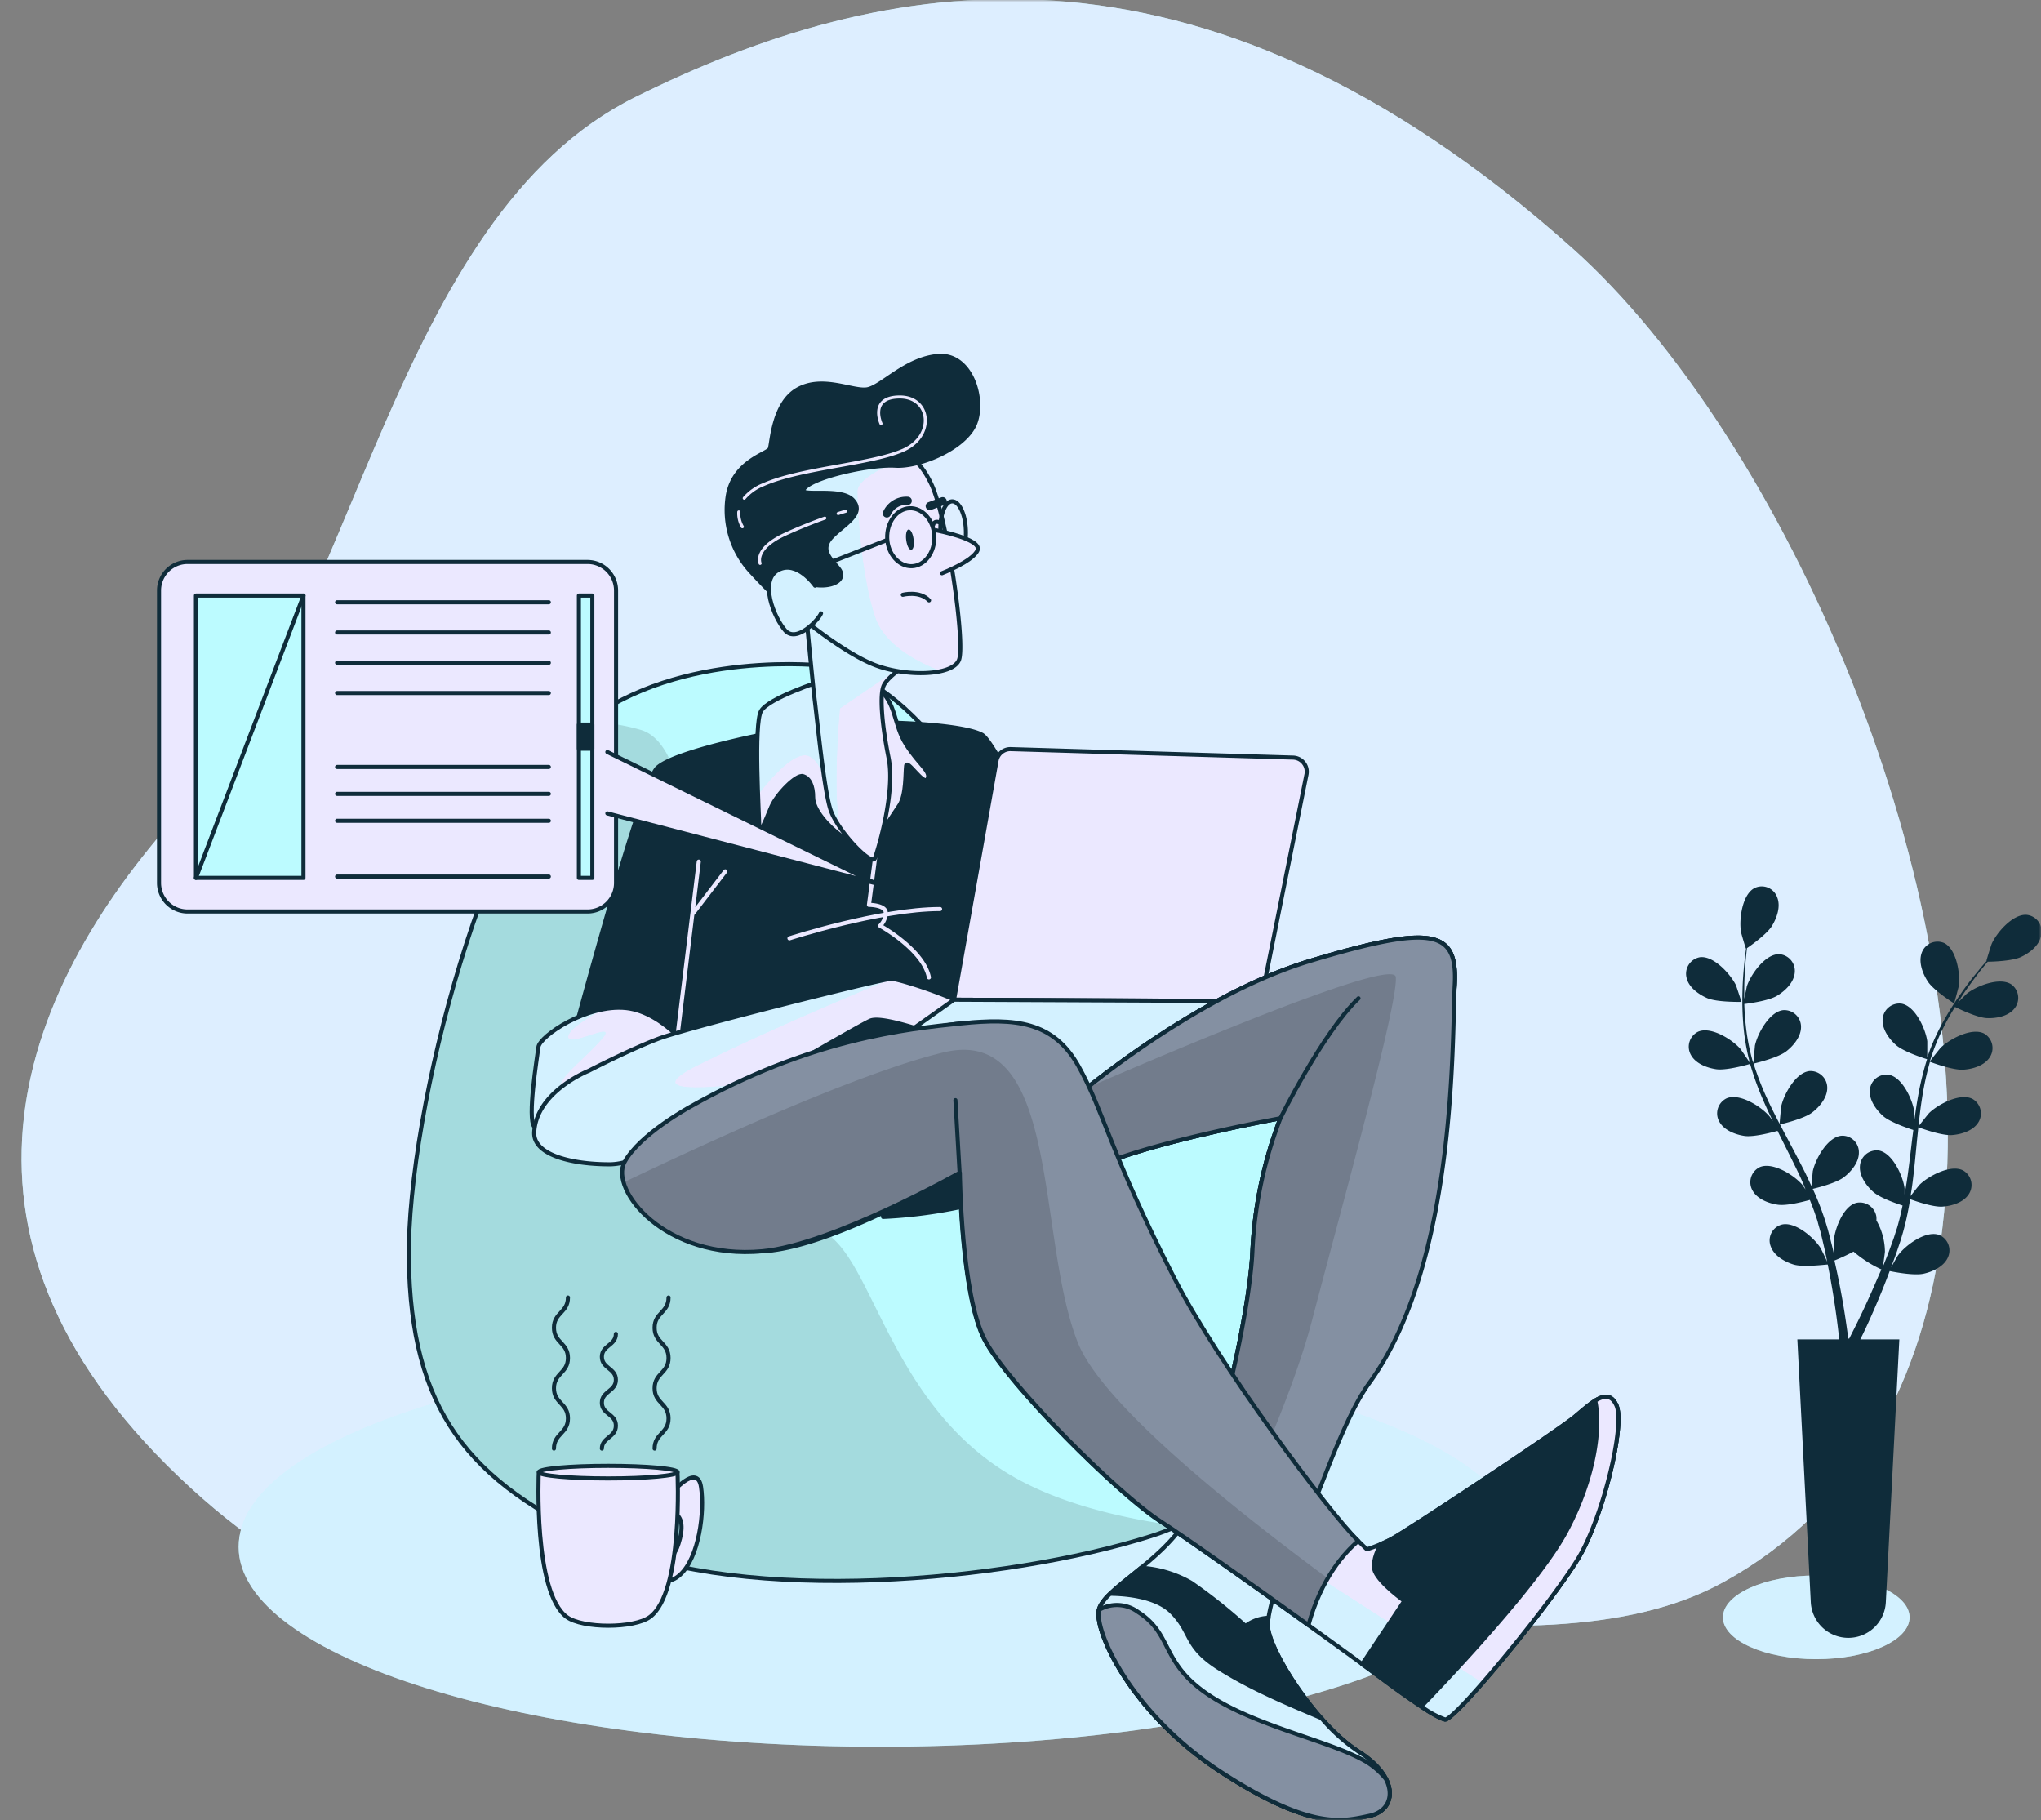 <svg xmlns="http://www.w3.org/2000/svg" width="499" height="445" fill="none"><rect width="100%" height="100%" fill="#808080" stroke="none"/><mask id="a" width="499" height="445" x="0" y="0" maskUnits="userSpaceOnUse" style="mask-type:alpha"><path fill="#C4C4C4" d="M0 0h499v445H0z"/></mask><g mask="url(#a)"><path fill="#BCFBFF" d="M474.867 300.348c10.203-83.272-39.201-193.96-90.433-239.654C291.969-21.828 215.148-5.87 155.405 23.688 95.662 53.246 87.109 151.904 45.862 196.548c-41.247 44.644-64.735 104.687-2.128 164.471 62.608 59.784 113.09 29.394 178.534 25.616 65.445-3.778 152.209 26.052 199.144.095 32.804-18.113 48.954-49.567 53.455-86.382Z"/><path fill="#EBE8FF" d="M474.867 300.348c10.203-83.272-39.201-193.96-90.433-239.654C291.969-21.828 215.148-5.87 155.405 23.688 95.662 53.246 87.109 151.904 45.862 196.548c-41.247 44.644-64.735 104.687-2.128 164.471 62.608 59.784 113.09 29.394 178.534 25.616 65.445-3.778 152.209 26.052 199.144.095 32.804-18.113 48.954-49.567 53.455-86.382Z" opacity=".7"/><path fill="#BCFBFF" d="M215.134 426.996c86.594 0 156.792-21.869 156.792-48.845s-70.198-48.845-156.792-48.845c-86.593 0-156.791 21.869-156.791 48.845s70.198 48.845 156.791 48.845Z"/><path fill="#EBE8FF" d="M215.134 426.996c86.594 0 156.792-21.869 156.792-48.845s-70.198-48.845-156.792-48.845c-86.593 0-156.791 21.869-156.791 48.845s70.198 48.845 156.791 48.845Z" opacity=".5"/><path fill="#BCFBFF" d="M201.89 162.775s-35.532-4.214-58.911 14.022c-23.379 18.237-43.485 94.444-43.02 130.944.463 36.501 14.035 54.71 48.162 69.66 34.127 14.949 97.703 9.357 133.236-1.869 35.532-11.226 47.221-50.468 46.758-71.528-.464-21.06-23.843-45.353-31.795-50.468-7.952-5.115-30.39-15.891-41.602-32.736-11.212-16.845-27.594-53.346-52.828-58.025Z"/><path fill="#000" d="M287.877 373.009c-13.436-1.815-29.367-5.456-41.425-12.781-25.466-15.454-31.822-44.562-40.92-55.474-9.098-10.912-25.466-9.998-32.736-21.824-7.27-11.826 4.542-99.108-16.368-104.564a47.571 47.571 0 0 0-13.054-1.869c-.122.109-.272.191-.395.3-23.379 18.237-43.485 94.444-43.02 130.944.463 36.501 14.035 54.71 48.162 69.66 34.127 14.949 97.703 9.357 133.236-1.869a56.362 56.362 0 0 0 6.52-2.523Z" opacity=".13"/><path stroke="#0F2C3A" stroke-linecap="round" stroke-linejoin="round" d="M201.89 162.775s-35.532-4.214-58.911 14.022c-23.379 18.237-43.485 94.444-43.02 130.944.463 36.501 14.035 54.71 48.162 69.66 34.127 14.949 97.703 9.357 133.236-1.869 35.532-11.226 47.221-50.468 46.758-71.528-.464-21.06-23.843-45.353-31.795-50.468-7.952-5.115-30.39-15.891-41.602-32.736-11.212-16.845-27.594-53.346-52.828-58.025Z"/><path fill="#0F2C3A" stroke="#0F2C3A" stroke-linecap="round" stroke-linejoin="round" d="M187.895 179.252s-23.188 4.433-27.28 8.525c-4.092 4.092-21.142 68.2-21.142 68.2a25.38 25.38 0 0 1 14.322.682c6.82 2.728 7.502 9.889 8.184 13.299.548 4.073.889 8.17 1.023 12.276 0 0 68.923-6.151 83.586-9.548 14.663-3.396 36.978-4.978 36.978-4.978s-37.701-85.032-43.498-88.101c-5.797-3.069-30.008-3.41-33.418-2.728-3.41.682-18.755 2.373-18.755 2.373Z"/><path stroke="#EBE8FF" stroke-linecap="round" stroke-linejoin="round" d="m165.048 258.024 5.797-47.399M169.481 223.242l7.843-10.231M193.01 229.379s22.165-7.16 36.828-7.16"/><path stroke="#EBE8FF" stroke-linecap="round" stroke-linejoin="round" d="m213.934 209.833-1.487 11.363s3.751 0 4.092 1.705a4.514 4.514 0 0 1-1.364 3.41s10.571 5.796 11.935 12.616"/><path fill="#EBE8FF" d="M200.622 166.54s-12.727 4.092-14.554 7.27c-1.828 3.178-.45 25.466-.45 28.194 0 2.728 1.595-1.596 2.959-4.774s6.138-7.966 7.721-7.502c1.582.464 2.509 2.264 2.509 5.224 0 2.96 3.629 7.052 6.82 9.316 3.192 2.264 6.138 4.556 6.138 4.556s6.589-9.548 8.184-12.058c1.596-2.51 1.364-7.72 1.583-9.548.218-1.828 4.324 5.006 5.237 3.192.914-1.814-2.046-3.41-5.237-8.416-3.192-5.006-2.265-10.23-7.039-13.872-4.774-3.642-10.23-2.51-13.871-1.582Z"/><path fill="#BCFBFF" d="M186.068 173.796c-1.201 2.128-1.01 12.74-.737 20.46 2.905-3.737 8.893-10.802 12.358-9.466 4.419 1.705 6.111 14.268 6.111 14.268l-2.988-32.518h-.19s-12.727 4.092-14.554 7.256Z"/><path fill="#EBE8FF" d="M186.068 173.796c-1.201 2.128-1.01 12.74-.737 20.46 2.905-3.737 8.893-10.802 12.358-9.466 4.419 1.705 6.111 14.268 6.111 14.268l-2.988-32.518h-.19s-12.727 4.092-14.554 7.256Z" opacity=".5"/><path stroke="#0F2C3A" stroke-linecap="round" stroke-linejoin="round" d="M200.622 166.54s-12.727 4.092-14.554 7.27c-1.828 3.178-.45 25.466-.45 28.194 0 2.728 1.595-1.596 2.959-4.774s6.138-7.966 7.721-7.502c1.582.464 2.509 2.264 2.509 5.224 0 2.96 3.629 7.052 6.82 9.316 3.192 2.264 6.138 4.556 6.138 4.556s6.589-9.548 8.184-12.058c1.596-2.51 1.364-7.72 1.583-9.548.218-1.828 4.324 5.006 5.237 3.192.914-1.814-2.046-3.41-5.237-8.416-3.192-5.006-2.265-10.23-7.039-13.872-4.774-3.642-10.23-2.51-13.871-1.582Z"/><path fill="#EBE8FF" d="M170.504 258.705s-7.843-11.253-17.391-12.276c-9.548-1.023-21.142 6.82-21.483 9.548-.341 2.728-2.728 17.392-1.023 19.438 1.705 2.046 8.184 3.751 20.801-.341 12.617-4.092 17.732-9.207 19.096-16.369Z"/><path fill="#BCFBFF" d="M138.6 275.06s-2.728-7.802-1.364-10.517c1.364-2.714 6.82-6.82 10.19-10.912 3.369-4.092-7.953 2.306-8.498 0-.423-1.855 5.988-5.565 8.511-6.942-7.938 1.527-15.536 7.052-15.809 9.248-.341 2.728-2.728 17.391-1.023 19.437.873 1.05 3.042 2.018 6.657 2.141a44.968 44.968 0 0 0 1.336-2.455Z"/><path fill="#EBE8FF" d="M138.6 275.06s-2.728-7.802-1.364-10.517c1.364-2.714 6.82-6.82 10.19-10.912 3.369-4.092-7.953 2.306-8.498 0-.423-1.855 5.988-5.565 8.511-6.942-7.938 1.527-15.536 7.052-15.809 9.248-.341 2.728-2.728 17.391-1.023 19.437.873 1.05 3.042 2.018 6.657 2.141a44.968 44.968 0 0 0 1.336-2.455Z" opacity=".5"/><path stroke="#0F2C3A" stroke-linecap="round" stroke-linejoin="round" d="M170.504 258.705s-7.843-11.253-17.391-12.276c-9.548-1.023-21.142 6.82-21.483 9.548-.341 2.728-2.728 17.392-1.023 19.438 1.705 2.046 8.184 3.751 20.801-.341 12.617-4.092 17.732-9.207 19.096-16.369Z"/><path fill="#EBE8FF" d="M143.906 261.775s-12.794 5.074-13.299 15.004c-.286 5.456 8.866 7.843 18.414 7.843 9.548 0 23.188-11.935 32.054-17.05 8.866-5.115 29.326-17.05 31.713-18.074 2.387-1.023 10.571 1.706 13.981 2.729a46.166 46.166 0 0 0 9.889 1.023s4.774 7.502 7.161 7.502c2.387 0-5.115-11.254-6.138-13.641-1.023-2.387-17.732-7.843-19.778-7.843-2.046 0-49.786 11.936-56.947 14.664-7.161 2.728-17.05 7.843-17.05 7.843Z"/><path fill="#BCFBFF" d="M170.654 260.356c19.492-9.753 47.249-21.088 47.249-21.088-2.046 0-49.786 11.936-56.947 14.664-7.161 2.728-17.05 7.843-17.05 7.843s-12.794 5.074-13.299 15.004c-.286 5.456 8.866 7.843 18.414 7.843 9.548 0 23.188-11.935 32.054-17.05l5.375-3.11c-13.027 1.65-30.445 3.205-15.796-4.106Z"/><path fill="#EBE8FF" d="M170.654 260.356c19.492-9.753 47.249-21.088 47.249-21.088-2.046 0-49.786 11.936-56.947 14.664-7.161 2.728-17.05 7.843-17.05 7.843s-12.794 5.074-13.299 15.004c-.286 5.456 8.866 7.843 18.414 7.843 9.548 0 23.188-11.935 32.054-17.05l5.375-3.11c-13.027 1.65-30.445 3.205-15.796-4.106Z" opacity=".5"/><path stroke="#0F2C3A" stroke-linecap="round" stroke-linejoin="round" d="M143.906 261.775s-12.794 5.074-13.299 15.004c-.286 5.456 8.866 7.843 18.414 7.843 9.548 0 23.188-11.935 32.054-17.05 8.866-5.115 29.326-17.05 31.713-18.074 2.387-1.023 10.571 1.706 13.981 2.729a46.166 46.166 0 0 0 9.889 1.023s4.774 7.502 7.161 7.502c2.387 0-5.115-11.254-6.138-13.641-1.023-2.387-17.732-7.843-19.778-7.843-2.046 0-49.786 11.936-56.947 14.664-7.161 2.728-17.05 7.843-17.05 7.843Z"/><path fill="#EBE8FF" stroke="#0F2C3A" stroke-linecap="round" stroke-linejoin="round" d="m243.642 185.936-10.394 58.447 75.02.341 11.158-55.433a3.446 3.446 0 0 0-.696-2.798 3.444 3.444 0 0 0-2.578-1.294l-69.018-2.073a3.435 3.435 0 0 0-3.492 2.81v0Z"/><path fill="#EBE8FF" d="m233.248 244.383-36.528 25.835 83.545-2.387 28.003-23.107-75.02-.341Z"/><path fill="#BCFBFF" d="m233.248 244.383-36.528 25.835 83.545-2.387 28.003-23.107-75.02-.341Z"/><path fill="#EBE8FF" d="m233.248 244.383-36.528 25.835 83.545-2.387 28.003-23.107-75.02-.341Z" opacity=".5"/><path stroke="#0F2C3A" stroke-linecap="round" stroke-linejoin="round" d="m233.248 244.383-36.528 25.835 83.545-2.387 28.003-23.107-75.02-.341Z"/><path fill="#EBE8FF" d="M260.869 269.958s30.008-26.257 59.675-35.123c29.667-8.866 35.805-7.502 35.123 5.797-.682 13.299-15.004 82.863-24.552 100.595s-21.483 50.128-21.142 56.266c.341 6.138 11.935 24.211 22.165 30.69 10.23 6.479 9.207 14.322 2.728 15.686-6.479 1.364-13.981 3.751-36.146-10.571s-31.372-34.782-30.008-39.897c1.364-5.115 15.686-11.935 21.483-22.165 5.797-10.231 15.345-48.423 16.027-65.814a103.37 103.37 0 0 1 6.82-32.054s-37.51 6.82-48.422 13.64l-3.751-17.05Z"/><path fill="#BCFBFF" d="M260.869 269.958s30.008-26.257 59.675-35.123c29.667-8.866 35.805-7.502 35.123 5.797-.682 13.299-15.004 82.863-24.552 100.595s-21.483 50.128-21.142 56.266c.341 6.138 11.935 24.211 22.165 30.69 10.23 6.479 9.207 14.322 2.728 15.686-6.479 1.364-13.981 3.751-36.146-10.571s-31.372-34.782-30.008-39.897c1.364-5.115 15.686-11.935 21.483-22.165 5.797-10.231 15.345-48.423 16.027-65.814a103.37 103.37 0 0 1 6.82-32.054s-37.51 6.82-48.422 13.64l-3.751-17.05Z"/><path fill="#EBE8FF" d="M260.869 269.958s30.008-26.257 59.675-35.123c29.667-8.866 35.805-7.502 35.123 5.797-.682 13.299-15.004 82.863-24.552 100.595s-21.483 50.128-21.142 56.266c.341 6.138 11.935 24.211 22.165 30.69 10.23 6.479 9.207 14.322 2.728 15.686-6.479 1.364-13.981 3.751-36.146-10.571s-31.372-34.782-30.008-39.897c1.364-5.115 15.686-11.935 21.483-22.165 5.797-10.231 15.345-48.423 16.027-65.814a103.37 103.37 0 0 1 6.82-32.054s-37.51 6.82-48.422 13.64l-3.751-17.05Z" opacity=".5"/><path stroke="#0F2C3A" stroke-linecap="round" stroke-linejoin="round" d="M260.869 269.958s30.008-26.257 59.675-35.123c29.667-8.866 35.805-7.502 35.123 5.797-.682 13.299-15.004 82.863-24.552 100.595s-21.483 50.128-21.142 56.266c.341 6.138 11.935 24.211 22.165 30.69 10.23 6.479 9.207 14.322 2.728 15.686-6.479 1.364-13.981 3.751-36.146-10.571s-31.372-34.782-30.008-39.897c1.364-5.115 15.686-11.935 21.483-22.165 5.797-10.231 15.345-48.423 16.027-65.814a103.37 103.37 0 0 1 6.82-32.054s-37.51 6.82-48.422 13.64l-3.751-17.05Z"/><path fill="#EBE8FF" stroke="#0F2C3A" stroke-linecap="round" stroke-linejoin="round" d="M290.195 371.236a28.3 28.3 0 0 1-1.445 2.236 35.044 35.044 0 0 1 19.177 7.994 60.235 60.235 0 0 1 4.665 4.514 298.327 298.327 0 0 1 18.523-44.753c9.548-17.732 23.87-87.296 24.552-100.595.682-13.299-5.456-14.663-35.123-5.797-29.667 8.866-59.675 35.123-59.675 35.123l3.751 17.05c10.912-6.82 48.422-13.64 48.422-13.64a103.37 103.37 0 0 0-6.82 32.054c-.682 17.391-10.23 55.583-16.027 65.814Z"/><path fill="#0F2C3A" d="M290.195 371.236a28.3 28.3 0 0 1-1.445 2.236 35.044 35.044 0 0 1 19.177 7.994 60.235 60.235 0 0 1 4.665 4.514c6.534-8.784 13.886-36.487 22.179-47.89 21.428-29.449 20.214-84.159 20.896-97.458.682-13.299-5.456-14.663-35.123-5.797-29.667 8.866-59.675 35.123-59.675 35.123l3.751 17.05c10.912-6.82 48.422-13.64 48.422-13.64a103.37 103.37 0 0 0-6.82 32.054c-.682 17.391-10.23 55.583-16.027 65.814Z"/><path fill="#EBE8FF" d="M290.195 371.236a28.3 28.3 0 0 1-1.445 2.236 35.044 35.044 0 0 1 19.177 7.994 60.235 60.235 0 0 1 4.665 4.514c6.534-8.784 13.886-36.487 22.179-47.89 21.428-29.449 20.214-84.159 20.896-97.458.682-13.299-5.456-14.663-35.123-5.797-29.667 8.866-59.675 35.123-59.675 35.123l3.751 17.05c10.912-6.82 48.422-13.64 48.422-13.64a103.37 103.37 0 0 0-6.82 32.054c-.682 17.391-10.23 55.583-16.027 65.814Z" opacity=".53"/><path fill="#000" d="M341.25 238.832c-.532-4.842-53.278 17.486-75.525 27.116-3.082 2.455-4.856 4.01-4.856 4.01l3.751 17.05c10.912-6.82 48.422-13.64 48.422-13.64a103.37 103.37 0 0 0-6.82 32.054c-.682 17.391-10.23 55.583-16.027 65.813a28.134 28.134 0 0 1-1.445 2.237 38.64 38.64 0 0 1 10.912 2.824c8.17-17.432 16.968-37.715 21.128-53.578 7.502-28.644 21.142-77.748 20.46-83.886Z" opacity=".14"/><path stroke="#0F2C3A" stroke-linecap="round" stroke-linejoin="round" d="M313.042 273.368s10.23-20.8 19.096-29.325"/><path stroke="#0F2C3A" stroke-linecap="round" stroke-linejoin="round" d="M290.195 371.236a28.3 28.3 0 0 1-1.445 2.236 35.044 35.044 0 0 1 19.177 7.994 60.235 60.235 0 0 1 4.665 4.514c6.534-8.784 13.886-36.487 22.179-47.89 21.428-29.449 20.214-84.159 20.896-97.458.682-13.299-5.456-14.663-35.123-5.797-29.667 8.866-59.675 35.123-59.675 35.123l3.751 17.05c10.912-6.82 48.422-13.64 48.422-13.64a103.37 103.37 0 0 0-6.82 32.054c-.682 17.391-10.23 55.583-16.027 65.814Z"/><path fill="#0F2C3A" stroke="#0F2C3A" stroke-linecap="round" stroke-linejoin="round" d="M215.912 297.484a117.306 117.306 0 0 0 32.259-6.07c15.426-5.619-12.631-15.904-23.379-10.284a15.97 15.97 0 0 0-8.88 16.354v0Z"/><path fill="#EBE8FF" d="M171.527 275.415s-10.912 6.138-14.663 12.958c-3.751 6.82 12.386 18.182 29.436 17.5 17.05-.682 48.312-19.205 48.312-19.205s.341 30.008 6.138 40.92c5.797 10.912 32.395 37.51 42.966 44.33 10.571 6.82 46.035 32.395 51.491 36.487 5.456 4.092 15.686 11.594 18.073 11.935 2.387.341 27.28-30.008 33.077-40.238 5.797-10.23 10.912-31.713 8.866-36.487-2.046-4.774-6.138-.682-10.23 2.728-4.092 3.41-41.602 28.303-45.012 30.008a37.53 37.53 0 0 1-5.797 2.387s-30.69-29.326-47.058-51.832-17.732-51.491-23.87-62.403c-6.138-10.912-15.004-15.686-28.303-14.322-13.299 1.364-40.92 8.525-63.426 25.234Z"/><path fill="#BCFBFF" d="M315.811 394.328c9.112 6.52 17.037 12.276 19.396 14.049 5.456 4.092 15.686 11.594 18.073 11.935.846.123 4.529-3.628 9.18-8.961l-39.051-25.125-7.598 8.102Z"/><path fill="#EBE8FF" d="M315.811 394.328c9.112 6.52 17.037 12.276 19.396 14.049 5.456 4.092 15.686 11.594 18.073 11.935.846.123 4.529-3.628 9.18-8.961l-39.051-25.125-7.598 8.102Z" opacity=".5"/><path stroke="#0F2C3A" stroke-linecap="round" stroke-linejoin="round" d="M171.527 275.415s-10.912 6.138-14.663 12.958c-3.751 6.82 12.386 18.182 29.436 17.5 17.05-.682 48.312-19.205 48.312-19.205s.341 30.008 6.138 40.92c5.797 10.912 32.395 37.51 42.966 44.33 10.571 6.82 46.035 32.395 51.491 36.487 5.456 4.092 15.686 11.594 18.073 11.935 2.387.341 27.28-30.008 33.077-40.238 5.797-10.23 10.912-31.713 8.866-36.487-2.046-4.774-6.138-.682-10.23 2.728-4.092 3.41-41.602 28.303-45.012 30.008a37.53 37.53 0 0 1-5.797 2.387s-30.69-29.326-47.058-51.832-17.732-51.491-23.87-62.403c-6.138-10.912-15.004-15.686-28.303-14.322-13.299 1.364-40.92 8.525-63.426 25.234Z"/><path fill="#0F2C3A" d="M332.07 376.692c-7.215-7.039-34.264-43.335-44.944-64.204-15.645-30.581-17.336-41.002-23.474-51.914-6.138-10.912-15.4-11.757-28.644-10.393-13.245 1.364-37.101 3.832-66.29 20.391 0 0-12.276 6.657-16.014 13.477-3.737 6.82 9.916 23.992 33.65 21.824 16.995-1.555 48.313-19.205 48.313-19.205s.341 30.008 6.138 40.92c5.797 10.912 32.395 37.51 42.966 44.33 6.697 4.323 23.406 16.19 36.132 25.329 3.137-11.417 8.771-17.664 12.167-20.555Z"/><path fill="#EBE8FF" d="M332.07 376.692c-7.215-7.039-34.264-43.335-44.944-64.204-15.645-30.581-17.336-41.002-23.474-51.914-6.138-10.912-15.4-11.757-28.644-10.393-13.245 1.364-37.101 3.832-66.29 20.391 0 0-12.276 6.657-16.014 13.477-3.737 6.82 9.916 23.992 33.65 21.824 16.995-1.555 48.313-19.205 48.313-19.205s.341 30.008 6.138 40.92c5.797 10.912 32.395 37.51 42.966 44.33 6.697 4.323 23.406 16.19 36.132 25.329 3.137-11.417 8.771-17.664 12.167-20.555Z" opacity=".53"/><path fill="#000" d="M263.502 328.174c-10.23-25.916-4.092-77.748-32.736-70.928-20.869 4.965-59.13 22.615-78.348 31.822 2.278 7.83 14.826 18.551 33.881 16.805 16.996-1.555 48.313-19.205 48.313-19.205s.341 30.008 6.138 40.92c5.797 10.912 32.395 37.51 42.966 44.33 6.698 4.323 23.407 16.19 36.133 25.329a48.735 48.735 0 0 1 4.76-11.417c-25.398-18.782-55.392-43.184-61.107-57.656Z" opacity=".14"/><path stroke="#0F2C3A" stroke-linecap="round" stroke-linejoin="round" d="m234.612 286.668-1.023-17.732M332.07 376.692c-7.215-7.039-34.264-43.335-44.944-64.204-15.645-30.581-17.336-41.002-23.474-51.914-6.138-10.912-15.4-11.757-28.644-10.393-13.245 1.364-37.101 3.832-66.29 20.391 0 0-12.276 6.657-16.014 13.477-3.737 6.82 9.916 23.992 33.65 21.824 16.995-1.555 48.313-19.205 48.313-19.205s.341 30.008 6.138 40.92c5.797 10.912 32.395 37.51 42.966 44.33 6.697 4.323 23.406 16.19 36.132 25.329 3.137-11.417 8.771-17.664 12.167-20.555Z"/><path fill="#0F2C3A" stroke="#0F2C3A" stroke-linecap="round" stroke-linejoin="round" d="M335.207 408.404c5.456 4.092 15.686 11.594 18.073 11.935 2.387.341 27.28-30.008 33.077-40.238 5.797-10.23 10.912-31.712 8.866-36.486-2.046-4.774-6.138-.682-10.23 2.728-4.092 3.41-41.602 28.302-45.012 30.007-.9.451-1.718.819-2.441 1.133-.982 1.868-2.183 4.76-1.364 6.71 1.364 3.069 7.161 7.161 7.161 7.161l-10.326 15.468 2.196 1.582Z"/><path fill="#EBE8FF" d="M386.357 380.102c5.797-10.23 10.912-31.713 8.866-36.487-1.186-2.728-3.055-2.551-5.224-1.214 1.432 6.369 0 18.659-7.052 31.904-6.288 11.812-25.711 32.736-35.464 42.856a22.884 22.884 0 0 0 5.825 3.179c2.359.341 27.252-30.008 33.049-40.238Z"/><path fill="#BCFBFF" d="m353.621 420.244.301-.15.081-.068a2.9 2.9 0 0 0 .464-.328l.164-.136.395-.327.219-.205.532-.491.327-.314.45-.436.382-.382.382-.382.968-1.023.164-.164.6-.654.246-.26c.709-.777 1.473-1.623 2.264-2.523v-.068l.846-.955-5.961-3.833a566.95 566.95 0 0 1-9.043 9.616l.913.601.137.081.846.532 1.364.778.381.218.382.205.437.218.286.136c.137.068.278.128.423.178l.205.081c.157.066.322.112.491.137a.516.516 0 0 0 .259 0l.095-.082Z"/><path fill="#EBE8FF" d="m353.621 420.244.301-.15.081-.068a2.9 2.9 0 0 0 .464-.328l.164-.136.395-.327.219-.205.532-.491.327-.314.45-.436.382-.382.382-.382.968-1.023.164-.164.6-.654.246-.26c.709-.777 1.473-1.623 2.264-2.523v-.068l.846-.955-5.961-3.833a566.95 566.95 0 0 1-9.043 9.616l.913.601.137.081.846.532 1.364.778.381.218.382.205.437.218.286.136c.137.068.278.128.423.178l.205.081c.157.066.322.112.491.137a.516.516 0 0 0 .259 0l.095-.082Z" opacity=".5"/><path stroke="#0F2C3A" stroke-linecap="round" stroke-linejoin="round" d="M386.357 380.102c5.797-10.23 10.912-31.713 8.866-36.487-1.186-2.728-3.055-2.551-5.224-1.214 1.432 6.369 0 18.659-7.052 31.904-6.288 11.812-25.711 32.736-35.464 42.856a22.884 22.884 0 0 0 5.825 3.179c2.359.341 27.252-30.008 33.049-40.238Z"/><path fill="#0F2C3A" stroke="#0F2C3A" stroke-linecap="round" stroke-linejoin="round" d="M332.138 428.183c-10.23-6.479-21.824-24.553-22.165-30.691a9.7 9.7 0 0 1 .164-2.005 9.755 9.755 0 0 0-5.62 2.005 130.261 130.261 0 0 0-13.299-10.571 27.862 27.862 0 0 0-12.276-3.669c-4.951 4.092-9.548 7.366-10.27 10.148-1.364 5.115 7.843 25.576 30.008 39.898 22.165 14.322 29.667 11.935 36.146 10.571 6.479-1.364 7.542-9.207-2.688-15.686Z"/><path fill="#EBE8FF" d="M332.138 428.182a44.578 44.578 0 0 1-9.084-8.183c-7.038-3.001-16.436-6.82-24.675-11.949-8.866-5.456-6.82-8.866-11.935-13.981-3.928-3.928-11.648-4.433-15.004-4.46a9.427 9.427 0 0 0-2.728 3.778c-1.364 5.115 7.843 25.575 30.008 39.897s29.667 11.935 36.146 10.571c6.479-1.364 7.502-9.194-2.728-15.673Z"/><path fill="#BCFBFF" d="M332.138 428.182a44.578 44.578 0 0 1-9.084-8.183c-7.038-3.001-16.436-6.82-24.675-11.949-8.866-5.456-6.82-8.866-11.935-13.981-3.928-3.928-11.648-4.433-15.004-4.46a9.427 9.427 0 0 0-2.728 3.778c-1.364 5.115 7.843 25.575 30.008 39.897s29.667 11.935 36.146 10.571c6.479-1.364 7.502-9.194-2.728-15.673Z"/><path fill="#EBE8FF" d="M332.138 428.182a44.578 44.578 0 0 1-9.084-8.183c-7.038-3.001-16.436-6.82-24.675-11.949-8.866-5.456-6.82-8.866-11.935-13.981-3.928-3.928-11.648-4.433-15.004-4.46a9.427 9.427 0 0 0-2.728 3.778c-1.364 5.115 7.843 25.575 30.008 39.897s29.667 11.935 36.146 10.571c6.479-1.364 7.502-9.194-2.728-15.673Z" opacity=".5"/><path stroke="#0F2C3A" stroke-linecap="round" stroke-linejoin="round" d="M332.138 428.182a44.578 44.578 0 0 1-9.084-8.183c-7.038-3.001-16.436-6.82-24.675-11.949-8.866-5.456-6.82-8.866-11.935-13.981-3.928-3.928-11.648-4.433-15.004-4.46a9.427 9.427 0 0 0-2.728 3.778c-1.364 5.115 7.843 25.575 30.008 39.897s29.667 11.935 36.146 10.571c6.479-1.364 7.502-9.194-2.728-15.673Z"/><path fill="#0F2C3A" d="M333.843 430.569c-8.866-5.115-26.939-8.525-38.533-16.368-11.594-7.843-8.525-14.663-17.05-20.119a8.663 8.663 0 0 0-9.548-.545c-1.186 5.319 8.048 25.548 30.008 39.76 21.961 14.213 29.667 11.935 36.146 10.571 4.311-.913 6.179-4.678 3.956-9.002a18.619 18.619 0 0 0-4.979-4.297Z"/><path fill="#EBE8FF" d="M333.843 430.569c-8.866-5.115-26.939-8.525-38.533-16.368-11.594-7.843-8.525-14.663-17.05-20.119a8.663 8.663 0 0 0-9.548-.545c-1.186 5.319 8.048 25.548 30.008 39.76 21.961 14.213 29.667 11.935 36.146 10.571 4.311-.913 6.179-4.678 3.956-9.002a18.619 18.619 0 0 0-4.979-4.297Z" opacity=".53"/><path stroke="#0F2C3A" stroke-linecap="round" stroke-linejoin="round" d="M333.843 430.569c-8.866-5.115-26.939-8.525-38.533-16.368-11.594-7.843-8.525-14.663-17.05-20.119a8.663 8.663 0 0 0-9.548-.545c-1.186 5.319 8.048 25.548 30.008 39.76 21.961 14.213 29.667 11.935 36.146 10.571 4.311-.913 6.179-4.678 3.956-9.002a18.619 18.619 0 0 0-4.979-4.297v0Z"/><path fill="#EBE8FF" stroke="#0F2C3A" stroke-linecap="round" stroke-linejoin="round" d="M163.916 365.343s6.548-7.952 7.475-1.869c.928 6.084-.464 17.296-5.142 21.497-4.679 4.201-7.011-2.332-7.011-2.332l2.81-3.738s2.332 4.679 4.201-2.81c1.868-7.488-3.738-6.547-3.738-6.547l1.405-4.201Z"/><path fill="#EBE8FF" stroke="#0F2C3A" stroke-linecap="round" stroke-linejoin="round" d="M158.91 395.269c-3.873 2.865-16.504 2.865-20.364 0-8.184-6.07-6.82-35.396-6.82-35.396h33.909s1.473 29.326-6.725 35.396Z"/><path stroke="#0F2C3A" stroke-linecap="round" stroke-linejoin="round" d="M135.436 354.117c0-3.682 3.424-3.682 3.424-7.379 0-3.696-3.424-3.696-3.424-7.379 0-3.683 3.424-3.697 3.424-7.393 0-3.696-3.424-3.697-3.424-7.393 0-3.696 3.424-3.696 3.424-7.393M147.153 354.117c0-2.728 3.423-2.728 3.423-5.606 0-2.878-3.423-2.796-3.423-5.606s3.423-2.796 3.423-5.606-3.423-2.81-3.423-5.619c0-2.81 3.423-2.797 3.423-5.607M160.042 354.117c0-3.682 3.41-3.682 3.41-7.379 0-3.696-3.41-3.696-3.41-7.379 0-3.683 3.41-3.697 3.41-7.393 0-3.696-3.41-3.697-3.41-7.393 0-3.696 3.41-3.696 3.41-7.393"/><path fill="#EBE8FF" stroke="#0F2C3A" stroke-linecap="round" stroke-linejoin="round" d="M165.662 359.873c0 .86-7.584 1.542-16.954 1.542-9.371 0-16.955-.682-16.955-1.542 0-.859 7.584-1.541 16.955-1.541 9.37 0 16.954.682 16.954 1.541Z"/><path fill="#EBE8FF" d="M196.966 148.808s1.596 17.227 2.264 22.67c.669 5.442 2.183 21.073 3.751 26.243 1.569 5.17 10.121 14.158 10.912 12.085.791-2.073 5.047-16.136 3.356-24.552-1.692-8.416-2.21-15.604-1.16-17.732 1.051-2.128 4.829-4.515 4.829-4.515a136.872 136.872 0 0 1-12.808-7.461c-6.029-4.01-10.298-8.552-11.144-6.738Z"/><path fill="#BCFBFF" d="m218.858 163.935-1.364-2.646c-2.51-1.364-6.001-3.383-9.316-5.606-6.07-4.092-10.339-8.689-11.185-6.82 0 0 1.596 17.227 2.265 22.669.668 5.443 2.182 21.074 3.751 26.244a17.608 17.608 0 0 0 2.196 4.255c-1.651-10.284.136-28.862.136-28.862l13.517-9.234Z"/><path fill="#EBE8FF" d="m218.858 163.935-1.364-2.646c-2.51-1.364-6.001-3.383-9.316-5.606-6.07-4.092-10.339-8.689-11.185-6.82 0 0 1.596 17.227 2.265 22.669.668 5.443 2.182 21.074 3.751 26.244a17.608 17.608 0 0 0 2.196 4.255c-1.651-10.284.136-28.862.136-28.862l13.517-9.234Z" opacity=".5"/><path stroke="#0F2C3A" stroke-linecap="round" stroke-linejoin="round" d="M196.966 148.808s1.596 17.227 2.264 22.67c.669 5.442 2.183 21.073 3.751 26.243 1.569 5.17 10.121 14.158 10.912 12.085.791-2.073 5.047-16.136 3.356-24.552-1.692-8.416-2.21-15.604-1.16-17.732 1.051-2.128 4.829-4.515 4.829-4.515a136.872 136.872 0 0 1-12.808-7.461c-6.029-4.01-10.298-8.552-11.144-6.738Z"/><path fill="#EBE8FF" d="M196.339 151.304s9.82 8.184 17.35 11.185c7.529 3.001 19.096 2.81 20.746-1.105 1.651-3.915-2.864-34.918-6.752-43.075-3.887-8.157-8.034-8.293-14.895-8.921-6.86-.627-20.582 4.965-22.997 11.594-2.414 6.629.341 16.014 2.333 21.579a40.916 40.916 0 0 0 4.215 8.743Z"/><path fill="#BCFBFF" d="M213.975 150.936c-3.478-10.312-4.351-26.544-4.351-30.868 0-3.341 8.702-7.01 12.671-8.511-2.605-1.609-5.633-1.814-9.548-2.169-6.82-.613-20.582 4.965-22.997 11.594-2.414 6.629.341 16.014 2.333 21.579a40.916 40.916 0 0 0 4.215 8.743s9.82 8.184 17.35 11.185a31.253 31.253 0 0 0 16.368 1.569c-5.388-2.033-13.722-6.234-16.041-13.122Z"/><path fill="#EBE8FF" d="M213.975 150.936c-3.478-10.312-4.351-26.544-4.351-30.868 0-3.341 8.702-7.01 12.671-8.511-2.605-1.609-5.633-1.814-9.548-2.169-6.82-.613-20.582 4.965-22.997 11.594-2.414 6.629.341 16.014 2.333 21.579a40.916 40.916 0 0 0 4.215 8.743s9.82 8.184 17.35 11.185a31.253 31.253 0 0 0 16.368 1.569c-5.388-2.033-13.722-6.234-16.041-13.122Z" opacity=".5"/><path stroke="#0F2C3A" stroke-linecap="round" stroke-linejoin="round" d="M196.339 151.304s9.82 8.184 17.35 11.185c7.529 3.001 19.096 2.81 20.746-1.105 1.651-3.915-2.864-34.918-6.752-43.075-3.887-8.157-8.034-8.293-14.895-8.921-6.86-.627-20.582 4.965-22.997 11.594-2.414 6.629.341 16.014 2.333 21.579a40.916 40.916 0 0 0 4.215 8.743v0Z"/><path stroke="#0F2C3A" stroke-linecap="round" stroke-linejoin="round" d="M228.42 131.076c.164 3.928-2.305 7.216-5.456 7.338-3.151.123-5.906-2.946-6.056-6.82-.15-3.873 2.305-7.215 5.456-7.352 3.151-.136 5.906 2.865 6.056 6.834ZM236.14 129.548c.164 3.929-1.105 7.161-2.823 7.23-1.719.068-3.247-3.056-3.397-6.984-.15-3.928 1.119-7.175 2.837-7.243 1.719-.068 3.233 3.069 3.383 6.997Z"/><path fill="#EBE8FF" d="M228.829 129.63s11.267 2.142 10.176 4.856c-1.092 2.714-8.703 5.647-8.703 5.647"/><path stroke="#0F2C3A" stroke-linecap="round" stroke-linejoin="round" d="M228.829 129.63s11.267 2.142 10.176 4.856c-1.092 2.714-8.703 5.647-8.703 5.647M228.133 128.348s.164-1.364 1.896-.505M216.553 132.14l-20.487 8.061"/><path stroke="#0F2C3A" stroke-linecap="round" stroke-linejoin="round" stroke-width="2" d="M216.826 125.511a5.194 5.194 0 0 1 5.101-3.083M230.466 122.524l-3.151 1.186"/><path stroke="#0F2C3A" stroke-linecap="round" stroke-linejoin="round" d="M220.727 145.398s4.092-1.064 6.411 1.364"/><path fill="#0F2C3A" d="M223.359 131.785c.191 1.364 0 2.537-.559 2.606-.559.068-1.05-.983-1.241-2.36-.191-1.378.068-2.524.573-2.592.505-.068 1.05.982 1.227 2.346Z"/><path fill="#0F2C3A" stroke="#0F2C3A" stroke-linecap="round" stroke-linejoin="round" d="M197.975 140.256s-1.364 2.728 2.483 2.864c3.846.137 6.465-1.732 4.597-4.092-1.869-2.36-4.638-4.569-1.787-7.652 2.85-3.083 8.388-5.674 5.278-9.111-3.11-3.438-14.553-.314-11.689-3.097 2.864-2.782 16.095-5.688 22.042-5.319 5.947.368 17.05-4.242 19.492-10.271 2.441-6.03-.969-17.173-8.962-16.573-7.993.6-13.953 7.68-17.5 8.184-3.546.505-10.816-3.437-16.913 0-6.098 3.437-6.302 13.313-6.82 14.527-.519 1.214-8.785 3.014-10.244 11.376a22.284 22.284 0 0 0 5.756 18.836c3.424 3.724 4.965 5.143 4.965 5.143l9.302-4.815Z"/><path stroke="#EBE8FF" stroke-linecap="round" stroke-linejoin="round" stroke-width=".75" d="M180.625 125.143a6.486 6.486 0 0 0 .873 3.628M215.394 103.55s-2.974-6.506 4.61-6.506c7.584 0 8.675 9.548.818 13.013-7.856 3.464-24.947 4.337-34.168 8.416a11.984 11.984 0 0 0-4.692 3.314M201.658 126.657c-2.728.982-6.261 2.346-9.848 4.01-7.597 3.533-5.974 7.052-5.974 7.052M206.719 124.979s-.669.191-1.801.559"/><path fill="#EBE8FF" d="M199.271 143.175s-4.405-6.357-9.043-3.806c-4.638 2.551-1.037 11.621 1.759 14.772 2.797 3.151 8.184-2.728 8.744-4.201"/><path fill="#BCFBFF" d="M199.271 143.175s-4.405-6.357-9.043-3.806c-4.638 2.551-1.037 11.621 1.759 14.772 2.797 3.151 8.184-2.728 8.744-4.201"/><path fill="#EBE8FF" d="M199.271 143.175s-4.405-6.357-9.043-3.806c-4.638 2.551-1.037 11.621 1.759 14.772 2.797 3.151 8.184-2.728 8.744-4.201" opacity=".5"/><path stroke="#0F2C3A" stroke-linecap="round" stroke-linejoin="round" d="M199.271 143.175s-4.405-6.357-9.043-3.806c-4.638 2.551-1.037 11.621 1.759 14.772 2.797 3.151 8.184-2.728 8.744-4.201"/><path fill="#EBE8FF" stroke="#0F2C3A" stroke-linecap="round" stroke-linejoin="round" d="M143.634 137.378H45.862a6.983 6.983 0 0 0-6.984 6.983v71.474a6.984 6.984 0 0 0 6.984 6.984h97.772a6.983 6.983 0 0 0 6.983-6.984v-71.474a6.982 6.982 0 0 0-6.983-6.983Z"/><path fill="#EBE8FF" d="m148.49 198.84 65.471 17.05-65.471-32.054"/><path stroke="#0F2C3A" stroke-linecap="round" stroke-linejoin="round" d="m148.49 198.84 65.471 17.05-65.471-32.054"/><path fill="#BCFBFF" stroke="#0F2C3A" stroke-linecap="round" stroke-linejoin="round" d="M74.192 145.589H47.908v69.018h26.284v-69.018ZM144.82 145.589h-3.287v69.018h3.287v-69.018Z"/><path fill="#0F2C3A" stroke="#0F2C3A" stroke-linecap="round" stroke-linejoin="round" d="M144.82 177.138h-3.287v5.893h3.287v-5.893Z"/><path stroke="#0F2C3A" stroke-linecap="round" stroke-linejoin="round" d="M82.417 147.226h51.764M82.417 154.619h51.764M82.417 162.025h51.764M82.417 169.418h51.764M82.417 187.491h51.764M82.417 194.066h51.764M82.417 200.64h51.764M82.417 214.28h51.764M47.908 214.594l26.298-69.005"/><path fill="#BCFBFF" d="M444.055 405.595c12.603 0 22.819-4.58 22.819-10.23s-10.216-10.23-22.819-10.23-22.82 4.58-22.82 10.23 10.217 10.23 22.82 10.23Z"/><path fill="#EBE8FF" d="M444.055 405.595c12.603 0 22.819-4.58 22.819-10.23s-10.216-10.23-22.819-10.23-22.82 4.58-22.82 10.23 10.217 10.23 22.82 10.23Z" opacity=".5"/><path fill="#0F2C3A" d="M417.361 243.988c2.442 1.064 8.416.927 8.416.927s-1.282-3.914-1.364-4.092c-1.364-2.728-5.456-7.27-8.825-6.82a4.103 4.103 0 0 0-2.716 1.82 4.09 4.09 0 0 0-.517 3.227c.505 2.292 2.919 4.024 5.006 4.938Z"/><path fill="#0F2C3A" d="M495.6 223.651c-3.382-.355-7.406 4.269-8.647 7.052-.109.245-1.364 4.187-1.283 4.187h.069c-.641.723-1.364 1.514-2.033 2.387a75.055 75.055 0 0 0-4.283 5.592 70.485 70.485 0 0 0-4.433 7.066 52.524 52.524 0 0 0-3.792 8.539.286.286 0 0 0 0 .109v-4.01c-.395-3.001-2.919-8.607-6.274-9.221a4.083 4.083 0 0 0-3.144.886 4.098 4.098 0 0 0-1.494 2.906c-.191 2.387 1.542 4.787 3.233 6.302 1.91 1.705 7.202 3.355 7.625 3.478a73.741 73.741 0 0 0-2.237 9.248c-.327 1.827-.587 3.669-.846 5.524v-1.746c-.395-3.015-2.919-8.607-6.261-9.221a4.106 4.106 0 0 0-3.148.876 4.116 4.116 0 0 0-1.054 1.295 4.108 4.108 0 0 0-.449 1.608c-.191 2.4 1.542 4.787 3.233 6.301 1.691 1.514 6.206 3.042 7.406 3.424-.081.709-.177 1.364-.272 2.128-.41 3.41-.792 6.82-1.283 10.162a128.127 128.127 0 0 1-.586 3.464v-1.5c-.396-3.015-2.919-8.607-6.274-9.235a4.105 4.105 0 0 0-3.145.887 4.094 4.094 0 0 0-1.493 2.905c-.191 2.401 1.541 4.788 3.233 6.302 1.691 1.514 5.769 2.892 7.188 3.342a88.177 88.177 0 0 1-.791 3.478c-.218.764-.382 1.514-.641 2.264-.259.75-.478 1.501-.723 2.237-.505 1.364-1.023 2.865-1.555 4.215-.368.955-.737 1.855-1.091 2.728.177-1.173.491-3.465.491-3.656a15.645 15.645 0 0 0-2.087-7.611 6.55 6.55 0 0 0 0-.886 4.101 4.101 0 0 0-1.72-2.777 4.092 4.092 0 0 0-3.204-.633c-3.288.873-5.374 6.642-5.538 9.67 0 .191.109 2.142.204 3.37l-.491-2.142a215.784 215.784 0 0 0-1.145-4.447c-.232-.75-.45-1.5-.682-2.25-.232-.75-.532-1.528-.791-2.305-.655-1.774-1.364-3.547-2.197-5.32 1.283-.3 5.784-1.446 7.598-2.837 1.814-1.391 3.71-3.642 3.683-6.043a4.022 4.022 0 0 0-1.257-3.012 4.007 4.007 0 0 0-3.081-1.08c-3.396.369-6.329 5.756-6.943 8.73 0 .191-.231 2.373-.327 3.574a109.95 109.95 0 0 0-1.473-3.178c-1.514-3.042-3.137-6.07-4.747-9.112-.504-.927-.982-1.855-1.459-2.796.45-.096 5.838-1.364 7.856-2.905 1.801-1.364 3.711-3.642 3.697-6.043a4.103 4.103 0 0 0-.334-1.628 4.103 4.103 0 0 0-2.372-2.23 4.092 4.092 0 0 0-1.645-.234c-3.383.368-6.316 5.756-6.929 8.73 0 .218-.328 3.369-.369 4.173-1.064-2.059-2.1-4.092-3.055-6.178a71.434 71.434 0 0 1-3.315-8.566c.205 0 5.838-1.364 7.912-2.919 1.8-1.364 3.71-3.642 3.696-6.043a4.103 4.103 0 0 0-.334-1.628 4.103 4.103 0 0 0-2.371-2.23 4.097 4.097 0 0 0-1.646-.234c-3.383.368-6.315 5.756-6.929 8.73 0 .245-.355 3.628-.368 4.242 0-.178-.123-.341-.178-.519a51.529 51.529 0 0 1-1.718-9.056c-.191-1.678-.273-3.315-.328-4.897 1.078-.123 5.961-.778 7.993-2.005 2.033-1.228 4.092-3.206 4.338-5.606a4.097 4.097 0 0 0-3.874-4.57c-3.41 0-6.915 5.033-7.857 7.911 0 .164-.382 1.815-.613 3.029v-2.142c0-2.564.163-4.924.327-7.011.109-1.187.218-2.251.341-3.26.982-.668 4.91-3.451 6.124-5.456 1.214-2.005 2.155-4.733 1.269-6.956a4.02 4.02 0 0 0-2.258-2.381 4.008 4.008 0 0 0-3.28.103c-3.028 1.555-3.819 7.638-3.328 10.639 0 .259 1.186 4.228 1.241 4.201-.123.955-.259 1.992-.382 3.11-.204 2.087-.423 4.447-.477 7.038a72.652 72.652 0 0 0 .191 8.334c.245 3.109.766 6.19 1.555 9.207a.25.25 0 0 0 0 .109c-.532-.832-2.115-3.137-2.251-3.3-1.991-2.306-7.175-5.566-10.312-4.242a4.086 4.086 0 0 0-2.137 2.468 4.091 4.091 0 0 0 .35 3.247c1.16 2.114 3.929 3.151 6.179 3.478 2.524.368 7.857-1.173 8.28-1.296a72.57 72.57 0 0 0 3.232 8.934 120.904 120.904 0 0 0 2.347 5.074c-.492-.709-.928-1.364-.996-1.364-1.992-2.291-7.188-5.565-10.312-4.242a4.1 4.1 0 0 0-2.144 2.475 4.092 4.092 0 0 0 .357 3.254c1.16 2.101 3.928 3.151 6.165 3.478 2.237.328 6.82-.9 8.062-1.241.313.641.627 1.282.954 1.923 1.542 3.083 3.097 6.138 4.529 9.18a46.416 46.416 0 0 1 1.364 3.233 25.246 25.246 0 0 0-.859-1.241c-1.992-2.292-7.189-5.566-10.312-4.243a4.09 4.09 0 0 0-2.305 4.139c.061.56.238 1.102.518 1.59 1.159 2.101 3.928 3.137 6.165 3.465 2.237.327 6.411-.778 7.843-1.173.437 1.118.887 2.237 1.255 3.342.246.75.532 1.459.723 2.237.191.777.423 1.514.641 2.264.341 1.459.709 2.96 1.023 4.378.218.996.409 1.937.6 2.892-.491-1.078-1.5-3.151-1.596-3.315-1.623-2.578-6.26-6.601-9.548-5.756a4 4 0 0 0-2.526 2.103 4.001 4.001 0 0 0-.106 3.285c.818 2.251 3.396 3.697 5.565 4.365 2.401.723 7.693 0 8.348 0 .313 1.582.613 3.123.859 4.583.9 5.047 1.446 9.289 1.787 12.276 0 .532.109.996.163 1.446h-10.243l3.287 64.244a9.194 9.194 0 0 0 9.18 8.716 9.178 9.178 0 0 0 9.166-8.716l3.301-64.244h-9.548c.068-.15.136-.287.218-.437 1.364-2.728 3.124-6.656 5.088-11.444.614-1.514 1.255-3.15 1.882-4.828.641.136 5.879 1.2 8.32.641 2.224-.491 4.897-1.746 5.893-3.928a4.095 4.095 0 0 0-.817-4.671 4.099 4.099 0 0 0-1.406-.908c-3.233-1.078-8.184 2.591-9.958 5.033-.109.136-1.077 1.841-1.677 2.919.245-.696.504-1.364.764-2.073.518-1.364.982-2.81 1.5-4.338.218-.736.45-1.487.668-2.25.219-.764.41-1.569.614-2.36a82.15 82.15 0 0 0 1.105-5.634c1.228.451 5.62 1.978 7.897 1.815 2.278-.164 5.102-.996 6.411-3.001a4.103 4.103 0 0 0 .591-3.216 4.096 4.096 0 0 0-1.955-2.622c-3.028-1.569-8.443 1.364-10.598 3.451-.136.136-1.514 1.855-2.251 2.81.191-1.16.369-2.306.519-3.465.423-3.383.736-6.82 1.064-10.23l.327-3.123c.437.163 5.62 2.086 8.184 1.909 2.264-.164 5.101-.996 6.411-3.001a4.08 4.08 0 0 0 .59-3.216 4.092 4.092 0 0 0-1.954-2.622c-3.028-1.568-8.457 1.364-10.598 3.451-.164.164-2.142 2.633-2.606 3.288.232-2.306.505-4.597.86-6.82a71.819 71.819 0 0 1 1.95-8.989c.205.082 5.606 2.114 8.184 1.923 2.264-.15 5.102-.982 6.411-3.001a4.08 4.08 0 0 0 .59-3.216 4.088 4.088 0 0 0-1.954-2.622c-3.028-1.555-8.443 1.364-10.598 3.465-.164.164-2.292 2.823-2.633 3.328 0-.164.082-.355.137-.518a51.445 51.445 0 0 1 3.56-8.512c.763-1.514 1.595-2.919 2.427-4.255.969.477 5.456 2.632 7.775 2.728 2.319.095 5.17-.423 6.698-2.278a4.112 4.112 0 0 0 .953-3.132 4.102 4.102 0 0 0-1.649-2.829c-2.837-1.882-8.539.382-10.912 2.278-.123.109-1.364 1.364-2.183 2.182l1.146-1.814c1.432-2.141 2.865-4.01 4.092-5.66.737-.941 1.432-1.76 2.074-2.537 1.2 0 6.015-.164 8.115-1.146 2.101-.982 4.406-2.728 4.911-5.115a4.096 4.096 0 0 0-1.756-4.591 4.091 4.091 0 0 0-1.641-.592Zm-37.469 90.897a208.623 208.623 0 0 1-5.278 11.212l-.737 1.459h-.232c-.068-.518-.136-1.091-.232-1.732-.409-3.001-1.05-7.27-2.059-12.276-.328-1.61-.696-3.328-1.092-5.074a48.01 48.01 0 0 0 4.665-2.183 28.834 28.834 0 0 0 6.82 4.365c-.654 1.432-1.255 2.878-1.855 4.229Z"/><path fill="#0F2C3A" d="M477.773 245.297s1.077-3.969 1.118-4.228c.423-3.015-.545-9.071-3.601-10.557a4.088 4.088 0 0 0-4.603 1.001 4.099 4.099 0 0 0-.853 1.426c-.818 2.265.219 5.034 1.46 6.943 1.418 2.237 6.465 5.415 6.479 5.415Z"/></g></svg>
